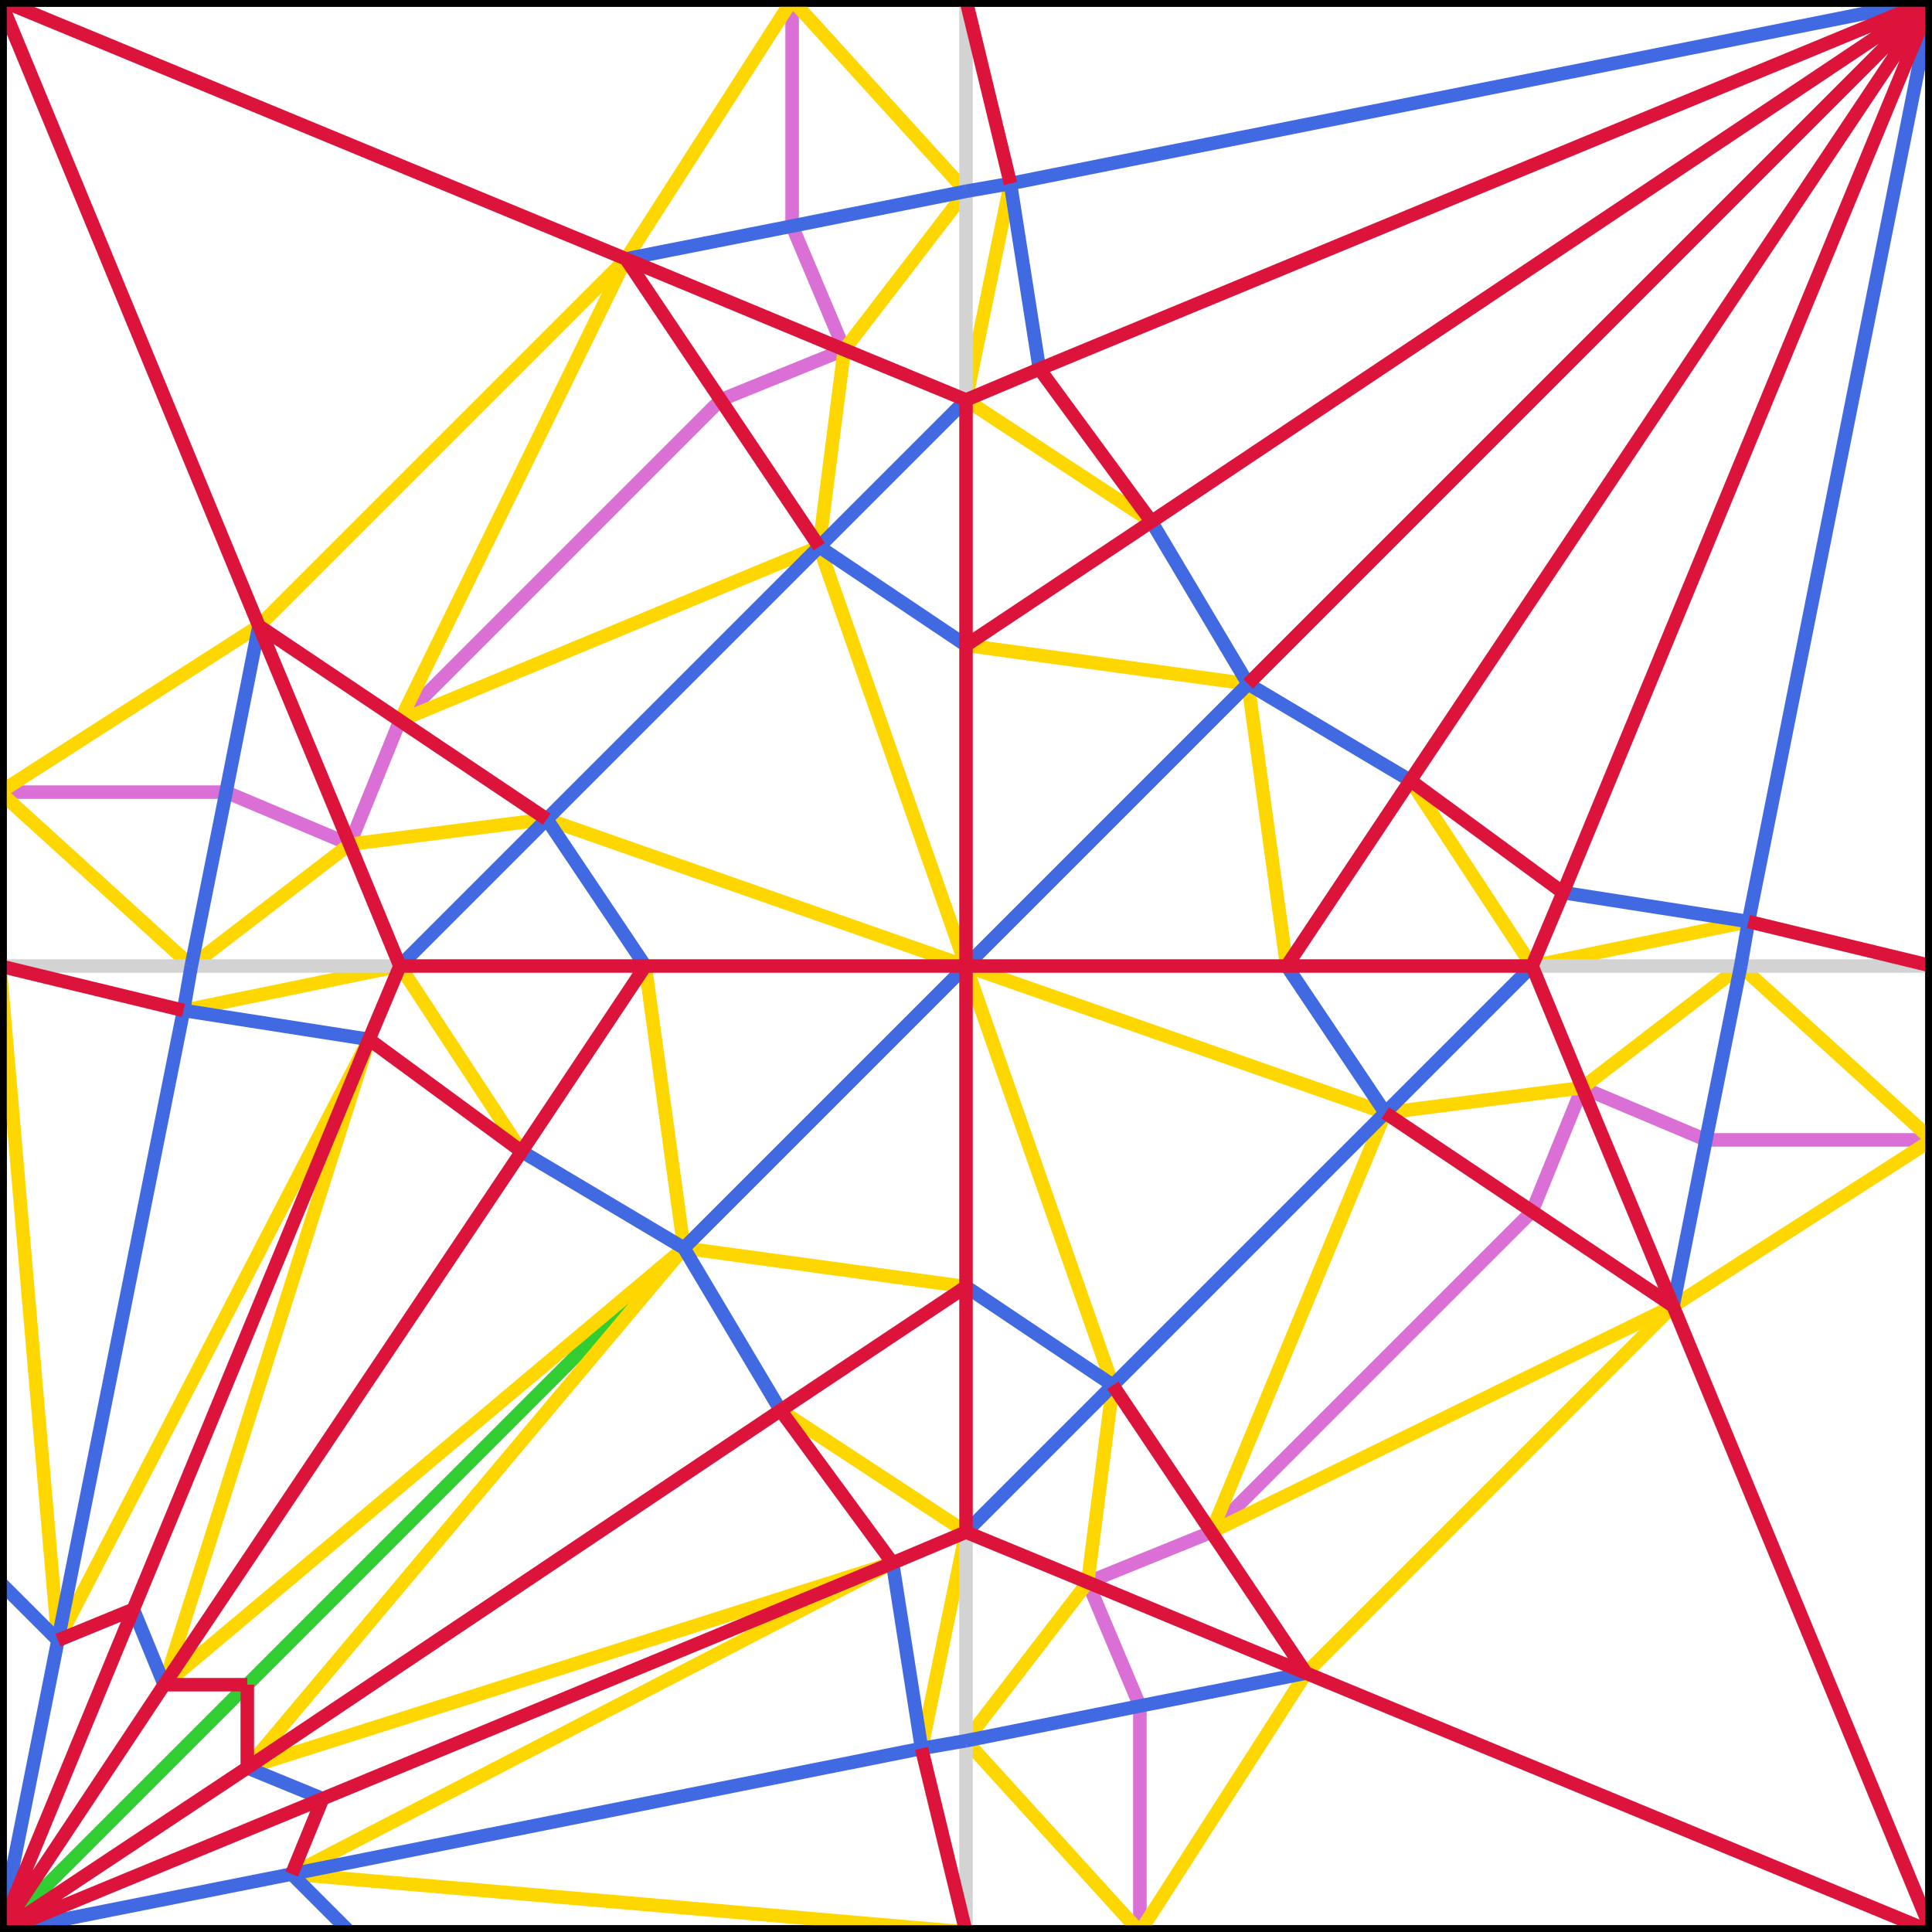 <svg version="1.1" xmlns="http://www.w3.org/2000/svg" viewBox="0 0 1 1" stroke-width="0.007" class="singleModel creasePattern">
	<rect x="0" y="0" width="1" height="1" fill="#333333" stroke="none"/>
	<g stroke="black" fill="white" viewBox="true" strokeWidth="true" class="boundaries">
		<polygon points="0.5,0 1,0 1,0.5 1,0.59 1,1 0.59,1 0.5,1 0.181,1 0,1 0,0.819 0,0.5 0,0.41 0,0 0.41,0" class="boundary"/>
	</g>
	<g stroke="black" class="edges">
		<path d="M0.207 0.373L0.373 0.207M0.207 0.373L0.181 0.437M0.181 0.437L0.117 0.41M0.117 0.41L0 0.41M0.373 0.207L0.437 0.181M0.41 0.117L0.41 0M0.437 0.181L0.41 0.117M0.627 0.793L0.793 0.627M0.793 0.627L0.819 0.563M0.627 0.793L0.563 0.819M0.563 0.819L0.59 0.883M0.819 0.563L0.883 0.59M0.59 0.883L0.59 1M0.883 0.59L1 0.59" class="unassigned" stroke="orchid" data-assignment="u" data-foldAngle="0"/>
		<path d="M0 1L0.128 0.872M0.128 0.872L0.354 0.646" class="cut" stroke="limegreen" data-assignment="c" data-foldAngle="0"/>
		<path d="M0.5 0.666L0.354 0.646M0.334 0.5L0.354 0.646M0.5 0.334L0.646 0.354M0.646 0.354L0.666 0.5M0.717 0.576L0.5 0.5M0.5 0.5L0.576 0.717M0.5 0.5L0.283 0.424M0.5 0.5L0.424 0.283M0.73 0.404L0.793 0.5M0.596 0.27L0.5 0.207M0.207 0.5L0.27 0.596M0.5 0.793L0.404 0.73M0.477 0.905L0.5 0.793M0.207 0.5L0.095 0.523M0.5 0.207L0.523 0.095M0.793 0.5L0.905 0.477M0.354 0.646L0.128 0.915M0.354 0.646L0.085 0.872M0.085 0.872L0.191 0.538M0.128 0.915L0.462 0.809M0.462 0.809L0.151 0.97M0.191 0.538L0.03 0.849M0.151 0.97L0.5 1M0.03 0.849L0 0.5M0.59 1L0.5 0.901M0 0.41L0.099 0.5M0.5 0.901L0.563 0.819M0.099 0.5L0.181 0.437M0.181 0.437L0.283 0.424M0.563 0.819L0.576 0.717M0.424 0.283L0.437 0.181M0.717 0.576L0.819 0.563M0.819 0.563L0.901 0.5M0.437 0.181L0.5 0.099M0.5 0.099L0.41 0M0.901 0.5L1 0.59M0 0.41L0.134 0.324M0.59 1L0.676 0.866M0.134 0.324L0.324 0.134M0.676 0.866L0.866 0.676M0.324 0.134L0.41 0M0.866 0.676L1 0.59M0.424 0.283L0.207 0.373M0.717 0.576L0.627 0.793M0.207 0.373L0.324 0.134M0.627 0.793L0.866 0.676" class="join" stroke="gold" data-assignment="j" data-foldAngle="0"/>
		<path d="M0.5 0.793L0.5 0.901M0.5 0.901L0.5 1M0.207 0.5L0.099 0.5M0.099 0.5L0 0.5M0.5 0.207L0.5 0.099M0.5 0.099L0.5 0M0.793 0.5L0.901 0.5M0.901 0.5L1 0.5" class="flat" stroke="lightgray" data-assignment="f" data-foldAngle="0"/>
		<path d="M0.666 0.5L0.717 0.576M0.5 0.334L0.424 0.283M0.5 0.666L0.576 0.717M0.334 0.5L0.283 0.424M0.523 0.095L1 0M0.576 0.717L0.717 0.576M0.404 0.73L0.354 0.646M0.354 0.646L0.27 0.596M0.354 0.646L0.5 0.5M0.523 0.095L0.538 0.191M0.596 0.27L0.646 0.354M0.646 0.354L0.73 0.404M0.809 0.462L0.905 0.477M0.905 0.477L1 0M0.5 0.5L0.646 0.354M0.424 0.283L0.5 0.207M0.283 0.424L0.424 0.283M0.207 0.5L0.283 0.424M0.117 0.41L0.134 0.324M0.324 0.134L0.41 0.117M0.477 0.905L0.462 0.809M0.095 0.523L0.191 0.538M0.477 0.905L0.151 0.97M0.167 0.931L0.128 0.915M0.085 0.872L0.069 0.833M0.03 0.849L0 0.819M0 1L0.03 0.849M0.03 0.849L0.095 0.523M0.181 1L0.151 0.97M0 1L0.151 0.97M0.5 0.793L0.576 0.717M0.717 0.576L0.793 0.5M0.676 0.866L0.59 0.883M0.866 0.676L0.883 0.59M0.59 0.883L0.5 0.901M0.5 0.901L0.477 0.905M0.095 0.523L0.099 0.5M0.099 0.5L0.117 0.41M0.41 0.117L0.5 0.099M0.5 0.099L0.523 0.095M0.883 0.59L0.901 0.5M0.901 0.5L0.905 0.477" class="valley" stroke="royalblue" data-assignment="v" data-foldAngle="180"/>
		<path d="M0.666 0.5L0.793 0.5M0.5 0.207L0.5 0.334M0.5 0.334L0.5 0.5M0.5 0.5L0.5 0.666M0 0L0.134 0.324M0.207 0.5L0.334 0.5M0 0L0.324 0.134M0.5 1L0.477 0.905M0.334 0.5L0.5 0.5M0.5 0L0.523 0.095M0.5 0.5L0.666 0.5M0.27 0.596L0.191 0.538M0.095 0.523L0 0.5M0.191 0.538L0.207 0.5M0.27 0.596L0.334 0.5M0.404 0.73L0.5 0.666M0.462 0.809L0.5 0.793M0.538 0.191L0.596 0.27M0.73 0.404L0.809 0.462M0.905 0.477L1 0.5M0.793 0.5L0.809 0.462M0.809 0.462L1 0M0.666 0.5L0.73 0.404M0.73 0.404L1 0M0.5 0.207L0.538 0.191M0.538 0.191L1 0M0.5 0.334L0.596 0.27M0.596 0.27L1 0M0.646 0.354L1 0M0.324 0.134L0.373 0.207M0.373 0.207L0.424 0.283M0.134 0.324L0.207 0.373M0.207 0.373L0.283 0.424M0.134 0.324L0.181 0.437M0.181 0.437L0.207 0.5M0.324 0.134L0.437 0.181M0.437 0.181L0.5 0.207M0.462 0.809L0.404 0.73M0.5 0.793L0.5 0.666M0.128 0.915L0.128 0.872M0.128 0.872L0.085 0.872M0.069 0.833L0.03 0.849M0 1L0.167 0.931M0.167 0.931L0.462 0.809M0 1L0.069 0.833M0.069 0.833L0.191 0.538M0 1L0.085 0.872M0.085 0.872L0.27 0.596M0 1L0.128 0.915M0.128 0.915L0.404 0.73M0.151 0.97L0.167 0.931M0.676 0.866L0.627 0.793M0.627 0.793L0.576 0.717M1 1L0.676 0.866M1 1L0.866 0.676M0.717 0.576L0.793 0.627M0.793 0.627L0.866 0.676M0.793 0.5L0.819 0.563M0.819 0.563L0.866 0.676M0.5 0.793L0.563 0.819M0.563 0.819L0.676 0.866" class="mountain" stroke="crimson" data-assignment="m" data-foldAngle="-180"/>
		<path d="M0.5 0L1 0M1 0L1 0.5M0 0L0 0.41M0 0.41L0 0.5M0 0L0.41 0M0.41 0L0.5 0M0 1L0.181 1M0.181 1L0.5 1M0 0.5L0 0.819M0 0.819L0 1M1 1L0.59 1M0.59 1L0.5 1M1 1L1 0.59M1 0.59L1 0.5" class="boundary" stroke="black" data-assignment="b" data-foldAngle="0"/>
	</g>
</svg>

